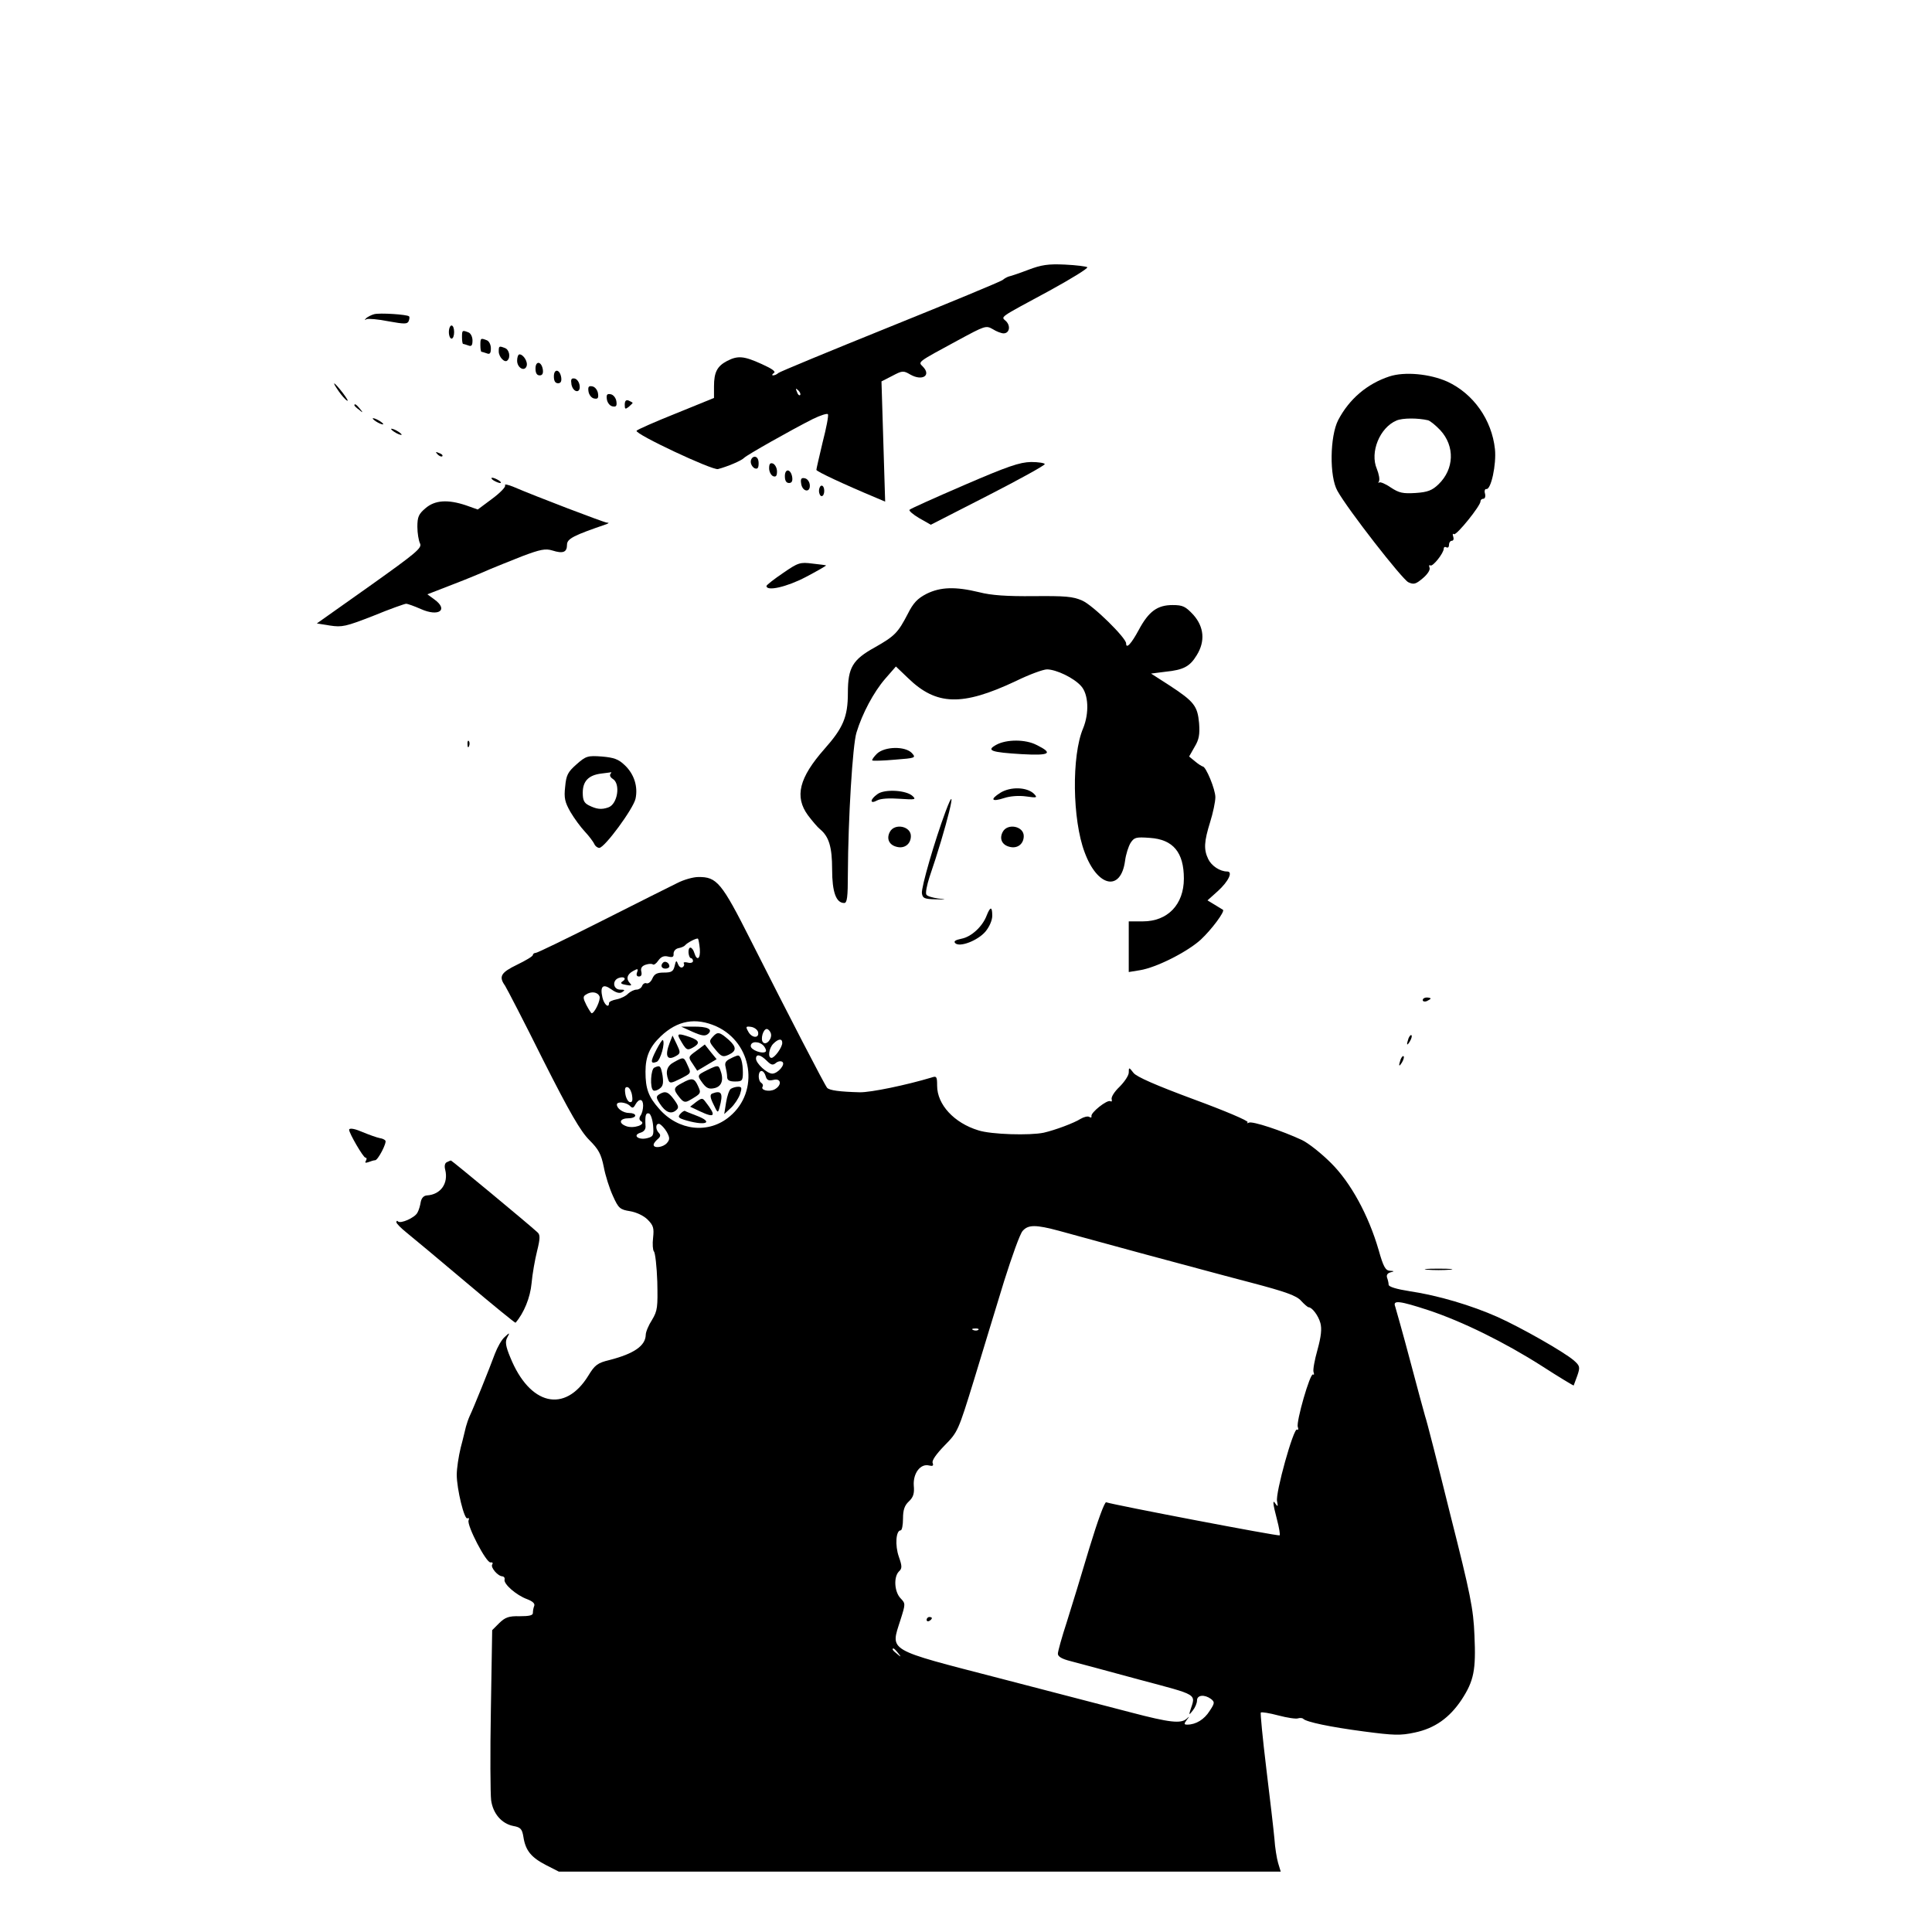 <?xml version="1.0" standalone="no"?>
<!DOCTYPE svg PUBLIC "-//W3C//DTD SVG 20010904//EN"
 "http://www.w3.org/TR/2001/REC-SVG-20010904/DTD/svg10.dtd">
<svg version="1.0" xmlns="http://www.w3.org/2000/svg"
 width="736pt" height="736pt" viewBox="0 0 736 736"
 preserveAspectRatio="xMidYMid meet">

<g transform="translate(0,736) scale(0.1,-0.1)"
fill="#000000" stroke="none">
<path d="M3917 6332 c-34 -13 -67 -24 -73 -25 -7 -2 -18 -8 -25 -14 -8 -6
-201 -86 -429 -178 -228 -92 -419 -171 -425 -176 -5 -5 -14 -9 -20 -9 -5 0 -4
4 3 9 9 5 -6 16 -46 34 -68 31 -91 33 -132 12 -38 -20 -50 -43 -50 -97 l0 -44
-145 -59 c-80 -32 -148 -62 -150 -66 -8 -12 288 -151 310 -146 35 9 90 32 100
43 11 11 175 104 262 148 29 14 54 22 57 18 3 -5 -6 -52 -20 -106 -13 -55 -24
-102 -24 -106 0 -6 107 -56 229 -107 l33 -14 -7 229 -7 229 41 21 c38 20 42
21 69 5 46 -26 81 -3 47 31 -18 18 -22 15 135 100 102 55 106 57 132 42 14 -9
33 -16 41 -16 22 0 28 27 10 46 -20 19 -34 9 164 116 84 46 149 86 145 90 -4
3 -42 8 -85 10 -64 3 -90 -1 -140 -20z m-869 -477 c-3 -3 -9 2 -12 12 -6 14
-5 15 5 6 7 -7 10 -15 7 -18z"/>
<path d="M1425 6163 c-11 -3 -24 -10 -30 -15 -7 -8 -6 -9 1 -4 7 3 44 0 84 -8
61 -11 72 -11 77 1 3 8 4 16 1 18 -7 7 -112 14 -133 8z"/>
<path d="M1710 6095 c0 -14 5 -25 10 -25 6 0 10 11 10 25 0 14 -4 25 -10 25
-5 0 -10 -11 -10 -25z"/>
<path d="M1760 6075 c0 -14 2 -25 4 -25 2 0 11 -3 20 -6 12 -5 16 0 16 19 0
14 -7 28 -16 31 -23 9 -24 8 -24 -19z"/>
<path d="M1830 6045 c0 -14 2 -25 4 -25 2 0 11 -3 20 -6 12 -5 16 0 16 19 0
14 -7 28 -16 31 -23 9 -24 8 -24 -19z"/>
<path d="M1900 6021 c0 -21 23 -45 33 -34 13 12 7 41 -9 47 -23 9 -24 8 -24
-13z"/>
<path d="M1970 5986 c0 -27 28 -43 36 -21 6 16 -12 45 -27 45 -5 0 -9 -11 -9
-24z"/>
<path d="M2040 5956 c0 -17 5 -26 16 -26 10 0 14 7 12 22 -5 32 -28 35 -28 4z"/>
<path d="M2110 5926 c0 -17 5 -26 16 -26 10 0 14 7 12 22 -5 32 -28 35 -28 4z"/>
<path d="M5293 5926 c-85 -28 -153 -86 -195 -166 -32 -62 -34 -216 -3 -270 40
-72 247 -337 270 -348 21 -10 29 -7 55 15 18 15 29 32 26 40 -3 8 -2 12 3 9 9
-6 51 47 51 64 0 6 5 8 10 5 6 -3 10 1 10 9 0 9 5 16 11 16 6 0 8 7 5 16 -3 8
-2 13 3 9 10 -5 101 108 101 125 0 6 5 10 11 10 6 0 9 9 6 20 -3 10 0 18 5 17
18 -4 39 94 33 152 -12 112 -82 211 -181 257 -67 30 -163 39 -221 20z m147
-167 c8 -2 29 -19 47 -38 56 -61 53 -148 -7 -206 -24 -23 -41 -30 -87 -33 -49
-3 -63 0 -95 21 -20 14 -40 22 -44 19 -4 -4 -4 -2 -1 4 4 7 0 28 -8 48 -27 63
11 157 75 184 23 10 81 10 120 1z"/>
<path d="M2177 5895 c7 -32 36 -34 31 -3 -2 13 -10 24 -19 26 -13 2 -15 -3
-12 -23z"/>
<path d="M1290 5870 c11 -16 26 -33 32 -36 7 -4 -1 9 -16 29 -34 44 -46 50
-16 7z"/>
<path d="M2242 5868 c2 -12 11 -24 21 -26 14 -3 18 1 15 20 -2 12 -11 24 -21
26 -14 3 -18 -1 -15 -20z"/>
<path d="M2312 5838 c2 -12 11 -24 21 -26 14 -3 18 1 15 20 -2 12 -11 24 -21
26 -14 3 -18 -1 -15 -20z"/>
<path d="M2380 5818 c0 -17 2 -18 15 -8 8 7 15 14 15 15 0 2 -7 5 -15 9 -10 4
-15 -1 -15 -16z"/>
<path d="M1350 5816 c0 -2 8 -10 18 -17 15 -13 16 -12 3 4 -13 16 -21 21 -21
13z"/>
<path d="M1420 5766 c0 -3 9 -10 20 -16 11 -6 20 -8 20 -6 0 3 -9 10 -20 16
-11 6 -20 8 -20 6z"/>
<path d="M1490 5726 c0 -3 9 -10 20 -16 11 -6 20 -8 20 -6 0 3 -9 10 -20 16
-11 6 -20 8 -20 6z"/>
<path d="M1667 5629 c7 -7 15 -10 18 -7 3 3 -2 9 -12 12 -14 6 -15 5 -6 -5z"/>
<path d="M2860 5601 c0 -10 7 -21 15 -25 11 -4 15 1 15 19 0 16 -6 25 -15 25
-8 0 -15 -9 -15 -19z"/>
<path d="M2930 5576 c0 -13 7 -26 15 -30 11 -4 15 1 15 18 0 13 -7 26 -15 30
-11 4 -15 -1 -15 -18z"/>
<path d="M3673 5512 c-111 -48 -205 -90 -208 -94 -4 -3 13 -18 37 -32 l44 -25
217 111 c119 61 217 115 217 120 0 4 -24 8 -52 8 -44 -1 -88 -16 -255 -88z"/>
<path d="M2990 5546 c0 -17 5 -26 16 -26 10 0 14 7 12 22 -5 32 -28 35 -28 4z"/>
<path d="M1880 5530 c8 -5 20 -10 25 -10 6 0 3 5 -5 10 -8 5 -19 10 -25 10 -5
0 -3 -5 5 -10z"/>
<path d="M3052 5518 c4 -31 35 -37 33 -6 -1 13 -9 24 -19 26 -13 3 -17 -2 -14
-20z"/>
<path d="M1924 5511 c4 -5 -18 -28 -49 -51 l-55 -41 -45 16 c-69 23 -118 20
-154 -11 -26 -22 -31 -33 -31 -71 0 -24 5 -53 10 -63 9 -17 -14 -36 -191 -162
l-202 -143 50 -8 c46 -7 60 -4 165 37 63 26 120 46 125 46 6 0 31 -9 56 -20
69 -31 107 -3 51 37 l-26 19 98 38 c55 21 117 47 139 57 22 9 78 32 124 50 69
26 89 30 115 22 41 -13 56 -7 56 22 0 23 27 36 150 78 10 4 11 6 2 6 -12 1
-274 101 -355 136 -22 9 -36 12 -33 6z"/>
<path d="M3120 5490 c0 -11 5 -20 10 -20 6 0 10 9 10 20 0 11 -4 20 -10 20 -5
0 -10 -9 -10 -20z"/>
<path d="M2983 5177 c-34 -23 -62 -45 -63 -49 -1 -22 78 -4 150 34 44 23 78
43 77 44 -1 1 -24 4 -52 7 -47 6 -54 4 -112 -36z"/>
<path d="M3530 5098 c-35 -18 -51 -35 -72 -77 -37 -71 -49 -84 -125 -127 -85
-47 -103 -77 -103 -174 0 -91 -18 -133 -89 -213 -97 -110 -115 -182 -63 -253
16 -21 36 -45 46 -53 34 -28 46 -68 46 -153 0 -86 15 -128 46 -128 11 0 14 21
14 113 1 206 18 491 33 537 22 72 65 153 109 204 l41 47 46 -44 c108 -105 206
-108 410 -12 51 25 105 45 120 45 36 -1 101 -32 129 -63 29 -31 32 -104 8
-162 -44 -104 -41 -348 6 -472 49 -133 138 -151 154 -32 3 24 13 55 21 68 14
21 20 23 74 19 88 -6 129 -55 129 -155 0 -99 -62 -163 -156 -163 l-54 0 0 -96
0 -97 43 7 c62 10 179 69 231 116 42 39 93 108 85 114 -2 1 -16 10 -31 19
l-28 17 39 35 c41 37 59 75 36 75 -28 0 -60 22 -72 47 -18 37 -16 67 7 141 11
35 20 78 20 95 0 30 -36 117 -48 117 -4 1 -17 9 -30 20 l-22 18 21 37 c17 28
20 47 17 90 -6 65 -18 82 -113 144 l-70 45 55 7 c69 7 93 20 119 63 33 53 28
108 -13 154 -30 32 -40 37 -79 37 -58 0 -91 -24 -129 -95 -28 -52 -48 -74 -48
-51 0 21 -126 145 -167 163 -36 16 -65 18 -185 17 -102 -1 -162 3 -208 15 -91
22 -147 20 -200 -6z"/>
<path d="M1781 4524 c0 -11 3 -14 6 -6 3 7 2 16 -1 19 -3 4 -6 -2 -5 -13z"/>
<path d="M3796 4523 c-41 -22 -21 -29 97 -36 107 -6 121 3 56 35 -42 22 -114
22 -153 1z"/>
<path d="M3341 4489 c-12 -12 -20 -23 -18 -26 3 -2 42 -1 86 3 79 6 81 7 65
25 -25 27 -103 26 -133 -2z"/>
<path d="M2196 4448 c-33 -29 -39 -41 -43 -85 -5 -43 -1 -59 20 -96 14 -24 39
-58 55 -75 17 -18 32 -39 36 -47 3 -8 12 -15 19 -15 20 0 129 148 138 187 10
46 -5 94 -41 128 -24 23 -41 29 -87 33 -54 4 -61 2 -97 -30z m129 -37 c-3 -6
1 -13 9 -18 31 -18 19 -97 -17 -109 -26 -9 -44 -7 -74 8 -18 9 -23 20 -23 48
0 44 22 67 70 73 19 2 36 5 38 5 2 1 1 -2 -3 -7z"/>
<path d="M3811 4340 c-41 -26 -34 -36 15 -20 21 7 55 10 83 6 42 -6 44 -5 30
10 -27 26 -89 28 -128 4z"/>
<path d="M3343 4335 c-30 -21 -30 -40 -1 -24 13 7 46 9 86 6 58 -4 63 -3 49
10 -23 23 -107 28 -134 8z"/>
<path d="M3602 4268 c-41 -110 -93 -289 -90 -311 3 -19 9 -22 53 -23 41 -1 43
0 10 3 -22 3 -43 9 -46 15 -4 6 2 36 12 67 64 186 115 393 61 249z"/>
<path d="M3390 4191 c-14 -26 -3 -50 26 -57 30 -8 54 11 54 41 0 38 -62 50
-80 16z"/>
<path d="M3820 4191 c-14 -26 -3 -50 26 -57 30 -8 54 11 54 41 0 38 -62 50
-80 16z"/>
<path d="M2580 3996 c-25 -12 -154 -77 -287 -144 -133 -67 -246 -122 -252
-122 -6 0 -11 -4 -11 -8 0 -5 -27 -21 -60 -37 -62 -30 -71 -45 -46 -80 7 -11
73 -138 145 -283 102 -202 143 -272 176 -305 35 -35 45 -53 55 -102 6 -33 22
-83 35 -111 21 -47 27 -52 65 -58 24 -4 52 -17 67 -32 22 -22 25 -32 21 -69
-3 -24 -1 -48 3 -52 5 -5 11 -57 13 -116 2 -97 1 -110 -20 -145 -13 -20 -24
-46 -24 -57 -1 -42 -45 -72 -138 -96 -46 -11 -56 -19 -81 -60 -89 -144 -223
-113 -297 70 -18 43 -20 60 -12 75 11 20 10 21 -9 3 -12 -10 -28 -39 -38 -65
-19 -52 -81 -206 -96 -237 -5 -11 -11 -29 -14 -40 -3 -11 -11 -47 -20 -80 -8
-33 -15 -79 -15 -103 0 -54 29 -174 41 -166 5 3 7 -1 4 -8 -7 -19 68 -164 84
-160 7 1 10 -2 6 -8 -7 -11 22 -45 39 -45 6 -1 10 -6 8 -13 -3 -17 45 -59 86
-74 21 -8 31 -17 27 -26 -3 -7 -5 -19 -5 -27 0 -9 -15 -12 -50 -12 -42 1 -55
-4 -78 -26 l-27 -27 -5 -303 c-3 -166 -2 -321 1 -345 7 -51 40 -89 84 -98 28
-5 34 -11 39 -42 8 -52 30 -78 86 -107 l49 -25 1375 0 1375 0 -10 33 c-5 17
-12 59 -14 92 -3 33 -17 154 -31 268 -14 115 -23 211 -21 213 3 3 33 -2 67
-11 34 -9 68 -14 75 -11 7 2 16 2 20 -2 12 -12 102 -31 231 -48 114 -15 139
-16 194 -4 76 16 132 56 178 125 47 72 55 113 49 245 -4 101 -15 156 -92 460
-47 190 -90 359 -96 375 -5 17 -31 113 -58 215 -27 102 -53 193 -56 203 -10
25 16 22 126 -14 130 -43 292 -123 433 -213 65 -42 120 -75 121 -74 1 2 7 19
14 38 11 32 10 37 -14 58 -39 33 -199 124 -290 165 -99 44 -226 82 -334 98
-51 8 -81 17 -81 25 0 7 -3 19 -6 27 -3 10 2 17 13 20 16 4 15 5 -2 6 -17 1
-25 15 -43 79 -39 134 -107 258 -182 332 -36 36 -85 75 -110 87 -75 35 -191
74 -203 66 -7 -3 -8 -2 -4 2 4 5 -88 44 -205 87 -143 53 -219 86 -230 101 -17
22 -18 22 -18 1 0 -11 -16 -35 -35 -54 -20 -19 -33 -40 -30 -48 2 -7 0 -10 -5
-7 -12 7 -76 -44 -72 -57 1 -5 -2 -7 -8 -3 -6 4 -21 0 -33 -7 -25 -16 -97 -43
-141 -53 -52 -11 -200 -7 -249 9 -92 28 -157 98 -157 170 0 35 -2 38 -22 31
-93 -28 -231 -57 -273 -56 -75 2 -115 7 -124 17 -9 10 -142 267 -291 562 -111
220 -129 242 -200 241 -19 0 -55 -10 -80 -23z m86 -251 c3 -38 -11 -48 -21
-15 -3 11 -10 20 -15 20 -5 0 -8 -9 -7 -20 1 -11 5 -20 9 -20 4 0 8 -5 8 -11
0 -6 -9 -9 -20 -6 -11 3 -18 1 -15 -3 3 -5 1 -11 -5 -15 -6 -3 -13 2 -17 12
-6 16 -8 15 -13 -7 -5 -21 -12 -25 -41 -25 -26 0 -36 -5 -44 -23 -5 -12 -15
-20 -22 -18 -6 3 -14 -2 -17 -10 -3 -8 -13 -14 -21 -14 -9 0 -23 -7 -32 -15
-8 -9 -28 -19 -44 -22 -16 -3 -29 -9 -29 -14 0 -22 -19 -6 -25 21 -10 43 2 54
34 31 18 -13 32 -17 42 -10 11 7 9 9 -8 9 -27 0 -32 34 -7 44 21 8 33 -2 15
-13 -9 -6 -5 -10 14 -13 19 -4 23 -2 16 5 -17 17 -13 35 11 48 18 10 20 9 15
-5 -4 -10 -1 -16 7 -16 9 0 12 7 9 19 -3 13 2 21 17 26 12 4 24 4 27 1 4 -3
13 3 21 15 10 14 21 19 37 15 17 -4 22 -2 21 11 0 10 8 19 19 21 11 2 22 7 25
11 8 10 45 29 49 25 2 -2 5 -19 7 -39z m-382 -181 c5 -13 -19 -64 -30 -64 -2
0 -11 14 -20 31 -13 26 -14 33 -2 40 21 14 45 10 52 -7z m445 -114 c138 -63
165 -248 51 -343 -80 -68 -196 -55 -269 29 -41 46 -52 77 -52 141 0 58 16 95
58 135 64 61 133 73 212 38z m159 -22 c5 -25 -25 -23 -38 3 -10 18 -9 20 12
17 12 -2 24 -11 26 -20z m48 -3 c8 -20 -16 -49 -29 -36 -11 11 0 51 14 51 5 0
12 -7 15 -15z m44 -38 c0 -17 -29 -57 -41 -57 -15 0 -10 37 7 54 19 19 34 21
34 3z m-70 -12 c7 -9 10 -18 7 -21 -11 -11 -57 6 -57 21 0 20 34 19 50 0z m11
-56 c16 -16 23 -18 34 -9 8 7 19 9 25 5 14 -9 -17 -45 -38 -45 -20 0 -62 39
-62 57 0 19 17 16 41 -8z m-4 -59 c4 -15 11 -18 29 -14 30 8 34 -20 5 -36 -21
-11 -54 -3 -46 10 3 5 1 11 -5 15 -13 8 -13 45 1 45 6 0 13 -9 16 -20z m-509
-74 c3 -20 0 -27 -10 -24 -7 3 -14 17 -16 32 -3 20 0 27 10 24 7 -3 14 -17 16
-32z m42 -38 c0 -13 -4 -30 -10 -38 -6 -9 -5 -17 2 -21 21 -13 -29 -30 -57
-19 -31 12 -24 30 11 30 13 0 24 5 24 10 0 6 -10 10 -23 10 -23 0 -47 17 -47
32 0 13 35 9 49 -4 10 -11 14 -10 22 5 14 24 29 21 29 -5z m38 -76 c3 -37 1
-42 -23 -48 -33 -8 -57 11 -25 21 14 4 21 14 19 28 -2 38 1 49 14 45 6 -3 13
-23 15 -46z m52 -24 c12 -22 12 -29 1 -42 -14 -17 -51 -22 -51 -7 0 5 7 14 15
21 11 9 13 16 5 24 -14 14 -13 39 3 34 6 -3 19 -16 27 -30z m1495 -377 c39
-11 180 -49 315 -86 135 -36 322 -87 415 -111 133 -35 175 -50 192 -70 12 -13
25 -24 28 -24 13 0 37 -31 45 -60 6 -22 3 -51 -11 -102 -11 -39 -18 -77 -15
-85 3 -8 2 -12 -2 -9 -11 7 -65 -181 -58 -200 3 -8 2 -13 -3 -10 -13 8 -83
-243 -76 -273 4 -20 3 -22 -5 -11 -13 21 -12 5 5 -60 8 -30 12 -56 10 -59 -5
-4 -632 116 -661 126 -6 2 -32 -69 -64 -174 -29 -98 -68 -225 -86 -282 -19
-58 -34 -112 -34 -121 0 -11 16 -20 48 -28 26 -7 143 -38 260 -70 232 -62 217
-53 196 -119 -5 -17 -4 -17 10 1 9 11 16 28 16 38 0 21 28 24 53 6 15 -12 15
-16 -5 -46 -20 -32 -52 -52 -85 -52 -13 0 -13 3 -2 18 11 14 11 15 -1 4 -22
-19 -65 -14 -210 24 -74 19 -299 78 -500 130 -436 113 -418 102 -380 222 20
63 20 63 0 84 -23 25 -26 80 -6 101 13 12 13 20 0 57 -15 43 -11 100 7 100 5
0 9 20 9 45 0 33 6 50 22 65 17 16 22 30 19 61 -3 47 26 85 59 76 13 -3 17 -1
13 10 -4 9 14 34 45 66 51 52 52 54 113 252 33 110 85 278 114 374 30 95 61
182 71 192 21 24 50 24 139 0z m-308 -377 c-3 -3 -12 -4 -19 -1 -8 3 -5 6 6 6
11 1 17 -2 13 -5z m-306 -1231 c13 -16 12 -17 -3 -4 -17 13 -22 21 -14 21 2 0
10 -8 17 -17z"/>
<path d="M2526 3693 c-11 -11 -6 -23 9 -23 8 0 15 4 15 9 0 13 -16 22 -24 14z"/>
<path d="M2639 3429 c34 -15 47 -17 58 -8 21 18 -2 29 -57 28 l-45 0 44 -20z"/>
<path d="M2716 3411 c-16 -17 -15 -20 9 -49 23 -28 29 -30 51 -20 30 14 30 29
2 55 -36 32 -44 34 -62 14z"/>
<path d="M2589 3403 c25 -44 28 -46 50 -34 29 16 26 27 -10 40 -44 15 -51 14
-40 -6z"/>
<path d="M2551 3387 c-20 -52 -9 -71 29 -47 12 8 12 13 -2 42 l-16 33 -11 -28z"/>
<path d="M2500 3360 c-23 -45 -22 -54 2 -45 14 6 33 73 23 83 -2 2 -13 -15
-25 -38z"/>
<path d="M2653 3357 c-32 -23 -32 -24 -14 -50 l17 -26 37 22 37 22 -23 28 -22
28 -32 -24z"/>
<path d="M2782 3327 c-17 -8 -22 -16 -18 -31 3 -12 6 -29 6 -38 0 -13 8 -18
30 -18 27 0 30 3 30 34 0 37 -8 66 -19 65 -3 0 -16 -5 -29 -12z"/>
<path d="M2568 3314 c-27 -14 -34 -36 -22 -68 5 -14 11 -13 45 4 44 23 43 20
27 55 -13 29 -14 29 -50 9z"/>
<path d="M2493 3293 c-14 -5 -18 -79 -4 -87 4 -3 15 0 24 7 13 9 15 21 11 50
-7 37 -9 40 -31 30z"/>
<path d="M2693 3283 c-38 -19 -38 -20 -15 -51 14 -18 24 -22 45 -17 27 7 35
32 21 69 -7 19 -10 19 -51 -1z"/>
<path d="M2598 3234 c-33 -17 -34 -24 -10 -54 15 -19 22 -21 38 -12 45 26 46
27 33 55 -14 31 -23 32 -61 11z"/>
<path d="M2784 3212 c-6 -4 -14 -27 -18 -52 l-7 -44 25 23 c14 13 29 36 35 52
8 25 7 29 -7 29 -9 0 -22 -4 -28 -8z"/>
<path d="M2511 3191 c-12 -8 -12 -13 3 -36 21 -32 42 -41 61 -25 12 10 11 16
-7 41 -23 31 -34 34 -57 20z"/>
<path d="M2713 3194 c-9 -4 -8 -15 5 -41 16 -34 17 -34 23 -12 15 54 8 67 -28
53z"/>
<path d="M2652 3162 l-23 -18 36 -17 c59 -28 65 -19 23 35 -12 16 -14 16 -36
0z"/>
<path d="M2591 3116 c-10 -12 -6 -16 26 -25 75 -21 102 -6 36 19 -21 8 -41 16
-44 18 -3 1 -11 -4 -18 -12z"/>
<path d="M3530 1189 c0 -5 5 -7 10 -4 6 3 10 8 10 11 0 2 -4 4 -10 4 -5 0 -10
-5 -10 -11z"/>
<path d="M3759 3873 c-16 -43 -59 -82 -96 -89 -24 -5 -31 -10 -24 -17 17 -17
86 10 115 44 15 18 26 43 26 60 0 36 -7 37 -21 2z"/>
<path d="M5420 3550 c0 -5 7 -7 15 -4 8 4 15 8 15 10 0 2 -7 4 -15 4 -8 0 -15
-4 -15 -10z"/>
<path d="M5366 3405 c-9 -26 -7 -32 5 -12 6 10 9 21 6 23 -2 3 -7 -2 -11 -11z"/>
<path d="M5336 3325 c-9 -26 -7 -32 5 -12 6 10 9 21 6 23 -2 3 -7 -2 -11 -11z"/>
<path d="M1330 3056 c0 -13 54 -106 62 -106 5 0 6 -5 2 -12 -5 -8 -2 -9 10 -5
10 4 21 7 25 7 11 0 46 68 39 75 -3 4 -12 8 -20 9 -14 3 -37 11 -76 27 -24 10
-42 12 -42 5z"/>
<path d="M1703 2933 c-8 -3 -11 -14 -7 -29 13 -52 -17 -95 -70 -98 -12 -1 -20
-10 -23 -24 -2 -13 -7 -32 -13 -42 -10 -19 -64 -43 -74 -33 -3 4 -6 2 -6 -3 0
-5 17 -22 38 -39 20 -16 122 -101 225 -188 104 -88 190 -158 191 -156 32 37
56 96 61 150 3 35 13 91 21 123 12 48 12 62 2 71 -32 30 -328 275 -330 274 -2
0 -9 -3 -15 -6z"/>
<path d="M5438 2523 c23 -2 61 -2 85 0 23 2 4 4 -43 4 -47 0 -66 -2 -42 -4z"/>
</g>
</svg>
